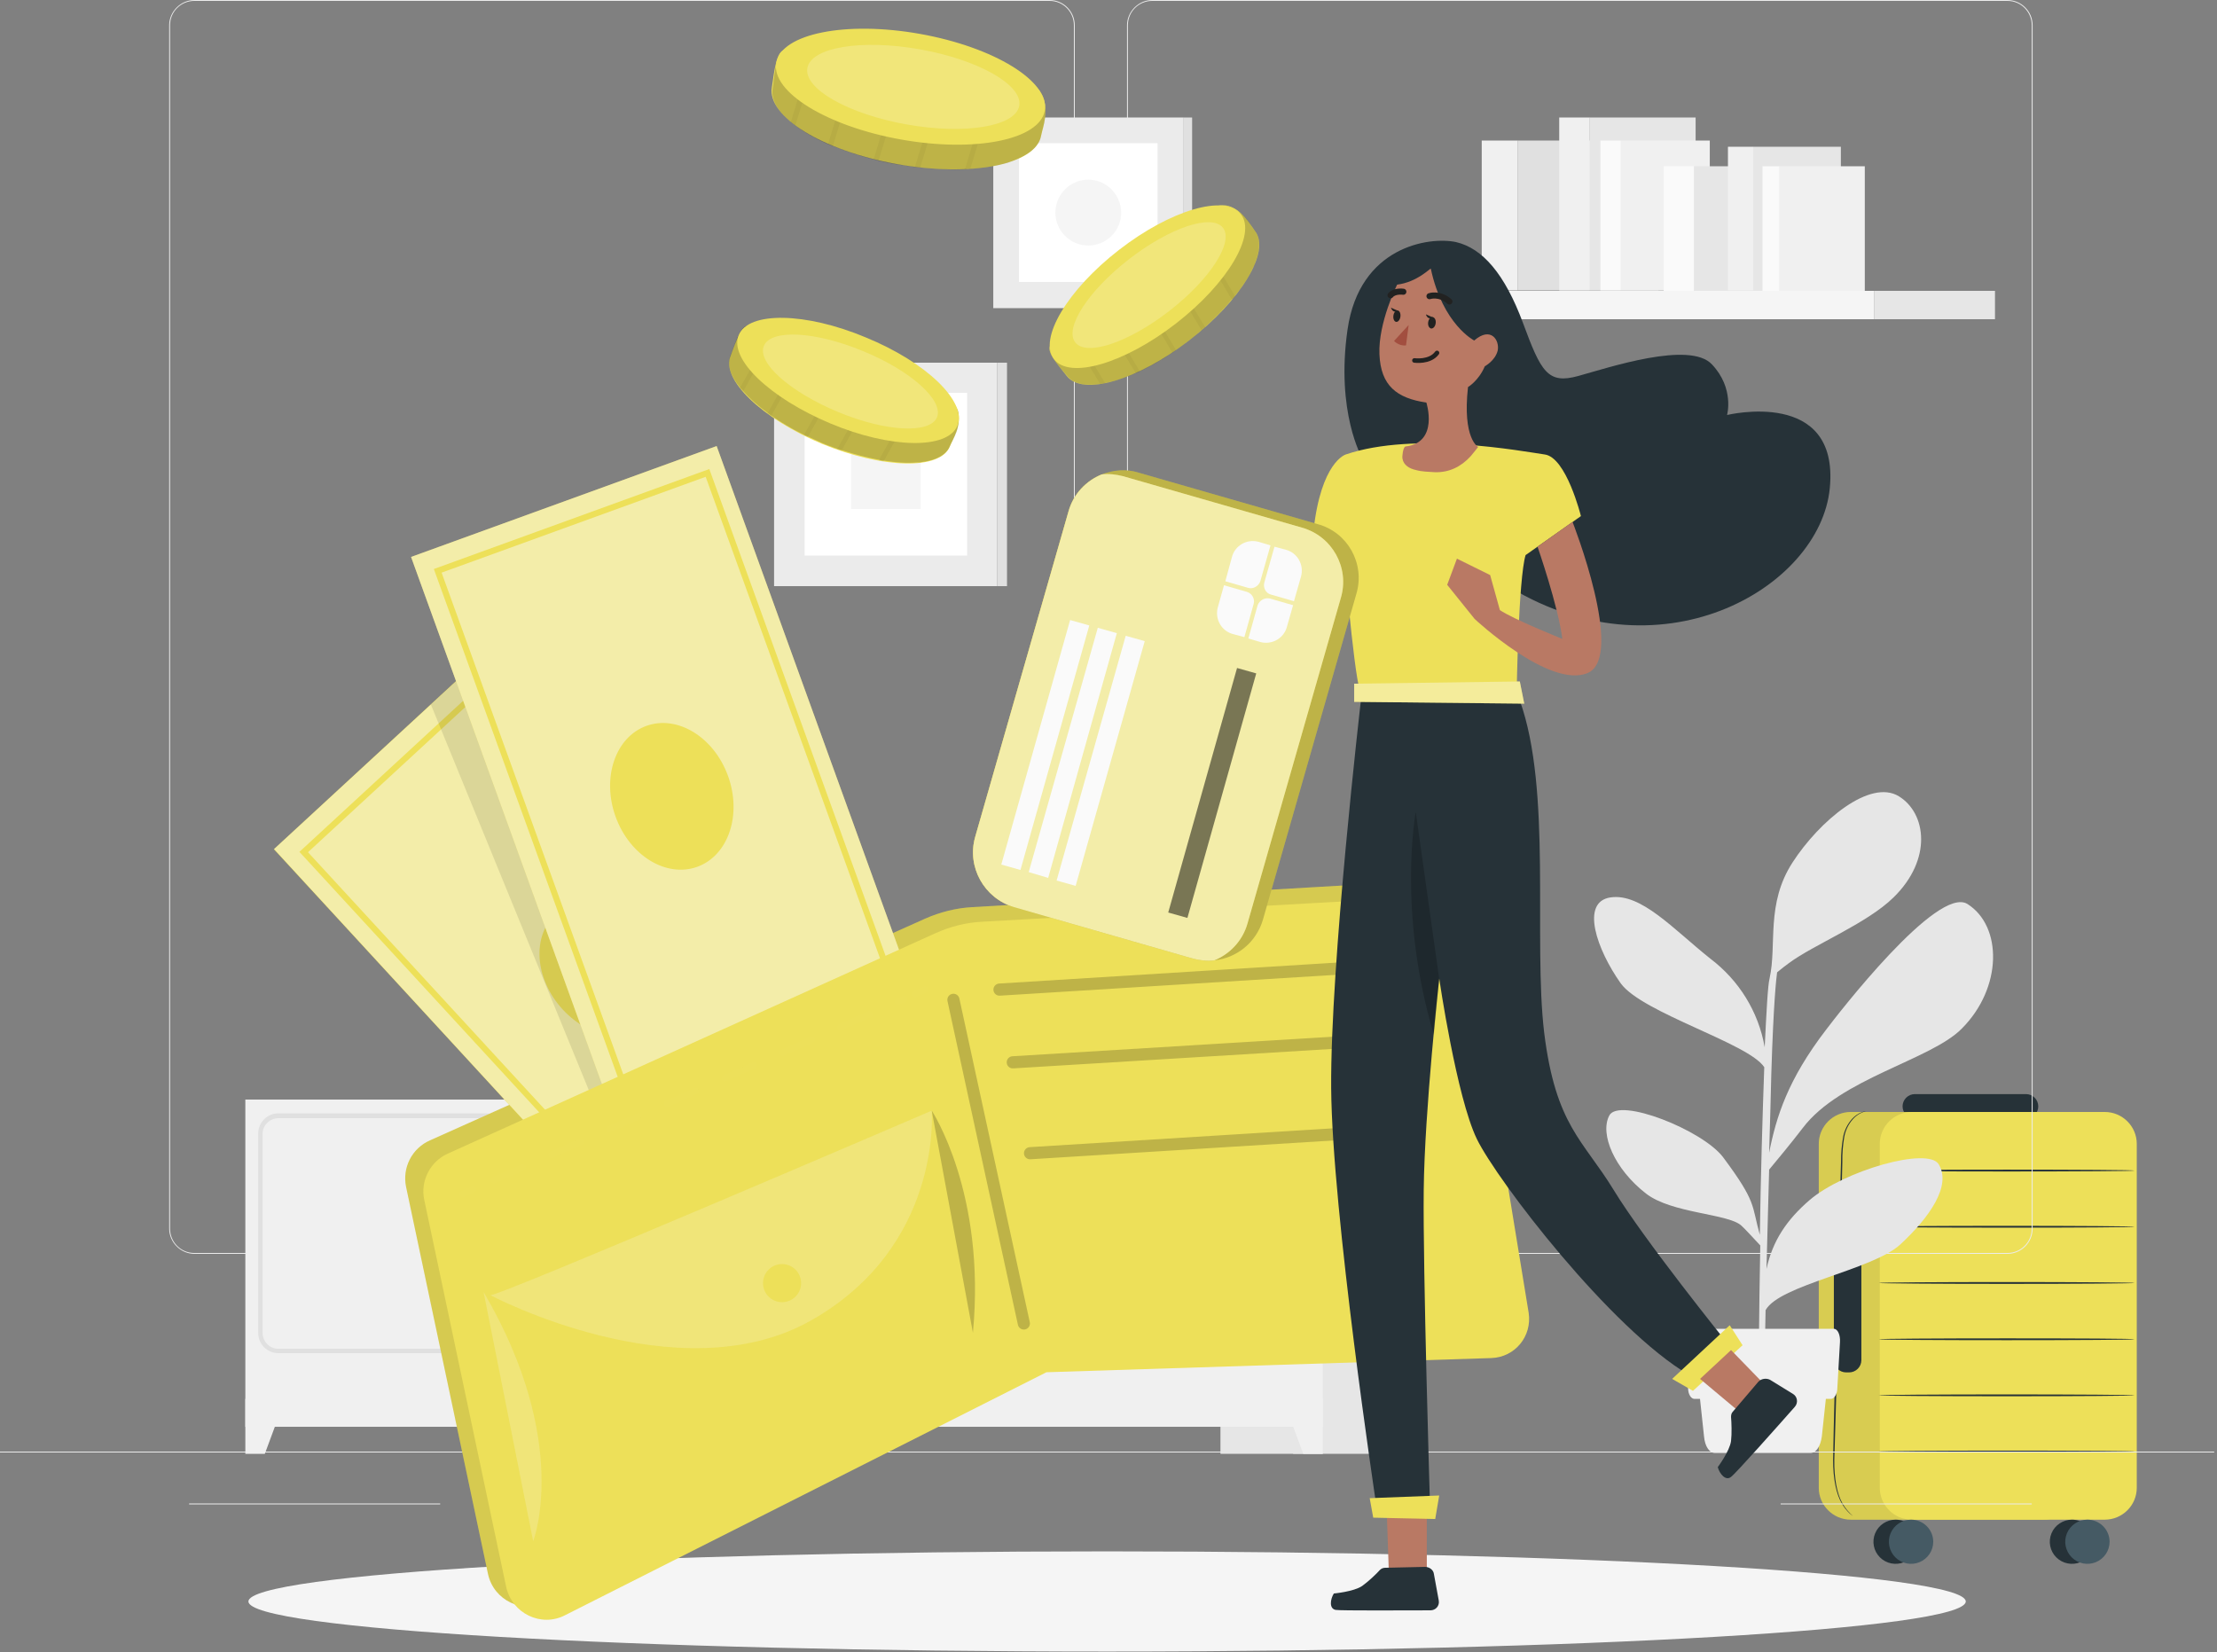 <svg width="365" height="272" viewBox="0 0 365 272" fill="none" xmlns="http://www.w3.org/2000/svg">
<rect x="0" y="0" width="365" height="272" fill="#808080" stroke="none"/>
<g clip-path="url(#clip0_1229_3768)">
<path d="M333.533 184.181H315.25C314.714 184.178 314.201 183.963 313.823 183.585C313.446 183.206 313.233 182.694 313.233 182.16C313.233 181.625 313.447 181.111 313.828 180.732C314.208 180.353 314.724 180.14 315.262 180.14H333.545C334.083 180.14 334.599 180.353 334.98 180.732C335.36 181.111 335.574 181.625 335.574 182.16C335.574 182.427 335.521 182.69 335.418 182.936C335.316 183.182 335.165 183.405 334.975 183.593C334.786 183.781 334.561 183.929 334.313 184.03C334.066 184.131 333.801 184.182 333.533 184.181Z" fill="#263238"/>
<path d="M336.464 183.083H304.723C301.804 183.083 299.438 185.438 299.438 188.344V244.95C299.438 247.856 301.804 250.212 304.723 250.212H336.464C339.382 250.212 341.748 247.856 341.748 244.95V188.344C341.748 185.438 339.382 183.083 336.464 183.083Z" fill="#EDE059"/>
<g opacity="0.3">
<path opacity="0.3" d="M336.464 183.083H304.723C301.804 183.083 299.438 185.438 299.438 188.344V244.95C299.438 247.856 301.804 250.212 304.723 250.212H336.464C339.382 250.212 341.748 247.856 341.748 244.95V188.344C341.748 185.438 339.382 183.083 336.464 183.083Z" fill="black"/>
</g>
<path d="M346.508 183.083H314.767C311.848 183.083 309.482 185.438 309.482 188.344V244.95C309.482 247.856 311.848 250.212 314.767 250.212H346.508C349.426 250.212 351.792 247.856 351.792 244.95V188.344C351.792 185.438 349.426 183.083 346.508 183.083Z" fill="#EDE059"/>
<path d="M351.432 238.995C351.432 239.078 341.996 239.148 330.378 239.148C318.76 239.148 309.317 239.078 309.317 238.995C309.317 238.913 318.754 238.842 330.378 238.842C342.002 238.842 351.432 238.907 351.432 238.995Z" fill="#263238"/>
<path d="M351.432 229.74C351.432 229.822 341.996 229.893 330.378 229.893C318.76 229.893 309.317 229.822 309.317 229.74C309.317 229.658 318.754 229.587 330.378 229.587C342.002 229.587 351.432 229.658 351.432 229.74Z" fill="#263238"/>
<path d="M351.432 220.508C351.432 220.597 341.996 220.661 330.378 220.661C318.76 220.661 309.317 220.597 309.317 220.508C309.317 220.42 318.754 220.356 330.378 220.356C342.002 220.356 351.432 220.403 351.432 220.508Z" fill="#263238"/>
<path d="M351.432 211.236C351.432 211.318 341.996 211.388 330.378 211.388C318.76 211.388 309.317 211.318 309.317 211.236C309.317 211.153 318.754 211.083 330.378 211.083C342.002 211.083 351.432 211.153 351.432 211.236Z" fill="#263238"/>
<path d="M351.432 201.98C351.432 202.069 341.996 202.133 330.378 202.133C318.76 202.133 309.317 202.069 309.317 201.98C309.317 201.892 318.754 201.828 330.378 201.828C342.002 201.828 351.432 201.898 351.432 201.98Z" fill="#263238"/>
<path d="M351.432 192.731C351.432 192.813 341.996 192.884 330.378 192.884C318.76 192.884 309.317 192.813 309.317 192.731C309.317 192.649 318.754 192.578 330.378 192.578C342.002 192.578 351.432 192.643 351.432 192.731Z" fill="#263238"/>
<path d="M344.774 253.847C344.774 254.566 344.56 255.269 344.158 255.867C343.757 256.465 343.186 256.931 342.519 257.206C341.852 257.481 341.117 257.552 340.409 257.412C339.701 257.271 339.05 256.924 338.54 256.415C338.03 255.906 337.682 255.258 337.542 254.552C337.402 253.847 337.475 253.116 337.752 252.452C338.029 251.788 338.498 251.22 339.099 250.822C339.701 250.423 340.407 250.211 341.129 250.212C342.096 250.213 343.023 250.597 343.707 251.279C344.39 251.96 344.774 252.884 344.774 253.847Z" fill="#263238"/>
<path d="M347.316 253.847C347.316 254.566 347.102 255.269 346.701 255.866C346.3 256.464 345.729 256.93 345.062 257.205C344.395 257.48 343.661 257.552 342.953 257.412C342.245 257.272 341.594 256.926 341.084 256.417C340.573 255.909 340.226 255.261 340.085 254.556C339.944 253.851 340.016 253.12 340.293 252.456C340.569 251.792 341.037 251.224 341.637 250.824C342.237 250.425 342.943 250.212 343.665 250.212C344.633 250.212 345.562 250.595 346.247 251.276C346.931 251.958 347.316 252.883 347.316 253.847Z" fill="#455A64"/>
<path d="M315.74 253.847C315.74 254.566 315.526 255.269 315.124 255.867C314.723 256.465 314.152 256.931 313.485 257.206C312.817 257.481 312.083 257.552 311.375 257.412C310.666 257.271 310.016 256.924 309.506 256.415C308.995 255.906 308.648 255.258 308.508 254.552C308.368 253.847 308.441 253.116 308.718 252.452C308.995 251.788 309.464 251.22 310.065 250.822C310.666 250.423 311.373 250.211 312.095 250.212C313.062 250.213 313.989 250.597 314.673 251.279C315.356 251.96 315.74 252.884 315.74 253.847Z" fill="#263238"/>
<path d="M318.282 253.847C318.282 254.566 318.068 255.269 317.666 255.866C317.265 256.464 316.695 256.93 316.028 257.205C315.361 257.48 314.627 257.552 313.919 257.412C313.211 257.272 312.56 256.926 312.05 256.417C311.539 255.909 311.191 255.261 311.051 254.556C310.91 253.851 310.982 253.12 311.258 252.456C311.535 251.792 312.003 251.224 312.603 250.824C313.203 250.425 313.909 250.212 314.631 250.212C315.599 250.212 316.528 250.595 317.212 251.276C317.897 251.958 318.282 252.883 318.282 253.847Z" fill="#455A64"/>
<path d="M304.422 201.98H303.951C302.83 201.98 301.922 202.885 301.922 204.001V223.944C301.922 225.059 302.83 225.964 303.951 225.964H304.422C305.543 225.964 306.451 225.059 306.451 223.944V204.001C306.451 202.885 305.543 201.98 304.422 201.98Z" fill="#263238"/>
<path d="M305.059 249.613L304.917 249.507L304.504 249.172C304.015 248.7 303.595 248.162 303.254 247.575C302.328 246.048 301.78 243.464 301.797 240.328C301.903 234.05 302.151 225.388 302.387 215.822C302.623 206.256 302.918 197.617 303.101 191.316C303.09 189.898 303.214 188.482 303.472 187.088C303.693 186.027 304.189 185.043 304.911 184.233C305.369 183.722 305.946 183.331 306.592 183.094C306.814 183.013 307.046 182.961 307.282 182.941C307.282 182.941 307.04 182.988 306.61 183.153C305.986 183.41 305.434 183.813 305 184.327C304.31 185.132 303.842 186.101 303.643 187.14C303.404 188.525 303.295 189.929 303.319 191.333C303.16 197.623 302.936 206.279 302.694 215.84C302.452 225.4 302.175 234.045 301.998 240.34C301.951 243.464 302.458 246.007 303.337 247.528C303.788 248.315 304.37 249.02 305.059 249.613Z" fill="#263238"/>
<path d="M364.536 239.004H0V239.15H364.536V239.004Z" fill="#EBEBEB"/>
<path d="M126.276 243.676H109.361V243.822H126.276V243.676Z" fill="#EBEBEB"/>
<path d="M334.499 247.545H293.16V247.691H334.499V247.545Z" fill="#EBEBEB"/>
<path d="M72.47 247.545H31.132V247.691H72.47V247.545Z" fill="#EBEBEB"/>
<path d="M172.79 206.446H32.006C29.746 206.446 27.851 204.548 27.851 202.285V4.161C27.851 1.898 29.746 0 32.006 0H172.79C175.123 0 176.946 1.898 176.946 4.161V202.285C176.946 204.548 175.123 206.446 172.79 206.446ZM32.006 0.146C29.819 0.146 27.996 1.898 27.996 4.161V202.285C27.996 204.475 29.746 206.3 32.006 206.3H172.79C174.977 206.3 176.8 204.548 176.8 202.285V4.161C176.8 1.971 175.05 0.146 172.79 0.146H32.006Z" fill="#EBEBEB"/>
<path d="M330.488 206.446H189.705C187.372 206.446 185.549 204.548 185.549 202.285V4.161C185.549 1.898 187.444 0 189.705 0H330.488C332.749 0 334.644 1.825 334.644 4.161V202.285C334.644 204.548 332.821 206.446 330.488 206.446ZM189.705 0.146C187.517 0.146 185.695 1.898 185.695 4.161V202.285C185.695 204.475 187.444 206.3 189.705 206.3H330.488C332.676 206.3 334.498 204.548 334.498 202.285V4.161C334.498 1.971 332.749 0.146 330.488 0.146H189.705Z" fill="#EBEBEB"/>
<path d="M229.73 181.041H212.889V239.369H229.73V181.041Z" fill="#E6E6E6"/>
<path d="M217.773 181.041H200.932V239.369H217.773V181.041Z" fill="#E6E6E6"/>
<path d="M214.566 239.369H217.774V230.317H211.212L214.566 239.369Z" fill="#F0F0F0"/>
<path d="M133.202 181.041H116.36V239.369H133.202V181.041Z" fill="#E6E6E6"/>
<path d="M217.774 181.041H130.358V234.916H217.774V181.041Z" fill="#F0F0F0"/>
<path d="M212.379 222.798H178.113C176.29 222.798 174.759 221.338 174.759 219.44V186.662C174.759 184.837 176.217 183.304 178.113 183.304H212.306C214.129 183.304 215.66 184.764 215.66 186.662V219.44C215.66 221.265 214.202 222.798 212.379 222.798ZM178.113 184.107C176.654 184.107 175.488 185.275 175.488 186.662V219.44C175.488 220.9 176.654 222.068 178.04 222.068H212.233C213.691 222.068 214.858 220.9 214.858 219.513C214.858 219.513 214.858 219.513 214.858 219.44V186.662C214.858 185.202 213.691 184.107 212.233 184.107H178.113Z" fill="#E0E0E0"/>
<path d="M170.02 222.798H135.826C134.004 222.798 132.473 221.338 132.473 219.44V186.662C132.473 184.837 133.931 183.304 135.826 183.304H170.02C171.843 183.304 173.374 184.764 173.374 186.662V219.44C173.374 221.338 171.915 222.798 170.02 222.798ZM135.826 184.107C134.368 184.107 133.275 185.275 133.275 186.662V219.44C133.275 220.9 134.441 221.995 135.826 221.995H170.02C171.478 221.995 172.645 220.827 172.645 219.44V186.662C172.645 185.202 171.478 184.107 170.02 184.107H135.826Z" fill="#E0E0E0"/>
<path d="M166.885 193.743C165.135 193.743 163.677 192.283 163.677 190.531C163.677 188.779 165.135 187.319 166.885 187.319C168.634 187.319 170.093 188.779 170.093 190.531C170.093 192.283 168.634 193.67 166.885 193.743Z" fill="#FAFAFA"/>
<path d="M181.32 193.743C179.57 193.743 178.112 192.356 178.112 190.531C178.112 188.779 179.498 187.319 181.32 187.319C183.07 187.319 184.528 188.706 184.528 190.531C184.528 190.531 184.528 190.531 184.528 190.604C184.455 192.283 183.07 193.67 181.32 193.743Z" fill="#FAFAFA"/>
<path d="M133.566 239.369H130.358V230.317H136.92L133.566 239.369Z" fill="#F0F0F0"/>
<path d="M127.806 181.041H110.965V239.369H127.806V181.041Z" fill="#E6E6E6"/>
<path d="M124.598 239.369H127.806V230.317H121.244L124.598 239.369Z" fill="#F0F0F0"/>
<path d="M127.806 181.041H40.391V234.916H127.806V181.041Z" fill="#F0F0F0"/>
<path d="M122.339 222.798H88.073C86.25 222.798 84.719 221.338 84.719 219.44V186.662C84.719 184.837 86.25 183.304 88.073 183.304H122.266C124.089 183.304 125.62 184.764 125.62 186.662V219.44C125.693 221.265 124.234 222.798 122.339 222.798ZM88.145 184.107C86.687 184.107 85.521 185.275 85.521 186.662V219.44C85.521 220.9 86.687 222.068 88.073 222.068H122.266C123.724 222.068 124.891 220.9 124.891 219.513C124.891 219.513 124.891 219.513 124.891 219.44V186.662C124.891 185.202 123.724 184.107 122.339 184.107H88.145Z" fill="#E0E0E0"/>
<path d="M80.052 222.798H45.859C44.036 222.798 42.505 221.338 42.505 219.44V186.662C42.505 184.837 43.963 183.304 45.859 183.304H80.052C81.875 183.304 83.406 184.764 83.406 186.662V219.44C83.406 221.338 81.875 222.798 80.052 222.798ZM45.859 184.107C44.401 184.107 43.234 185.275 43.234 186.662V219.44C43.234 220.9 44.401 222.068 45.786 222.068H79.979C81.437 222.068 82.604 220.9 82.604 219.513V186.662C82.604 185.202 81.437 184.107 79.979 184.107H45.859Z" fill="#E0E0E0"/>
<path d="M76.917 193.743C75.167 193.743 73.709 192.283 73.709 190.531C73.709 188.779 75.167 187.319 76.917 187.319C78.667 187.319 80.125 188.779 80.125 190.531C80.125 192.283 78.667 193.743 76.917 193.743Z" fill="#FAFAFA"/>
<path d="M91.28 193.743C89.53 193.743 88.072 192.356 88.072 190.531C88.072 188.779 89.457 187.319 91.28 187.319C93.03 187.319 94.488 188.706 94.488 190.531C94.488 190.531 94.488 190.531 94.488 190.604C94.488 192.283 93.103 193.67 91.28 193.743Z" fill="#FAFAFA"/>
<path d="M43.599 239.369H40.391V230.317H46.952L43.599 239.369Z" fill="#F0F0F0"/>
<path d="M194.881 19.345H163.531V50.735H194.881V19.345Z" fill="#EBEBEB"/>
<path d="M196.267 19.345H194.882V50.735H196.267V19.345Z" fill="#E0E0E0"/>
<path d="M190.58 23.579H167.76V46.428H190.58V23.579Z" fill="white"/>
<path d="M182.998 38.836C180.884 40.953 177.457 40.953 175.343 38.836C173.228 36.719 173.228 33.288 175.343 31.171C177.457 29.054 180.884 29.054 182.998 31.171C185.112 33.361 185.112 36.719 182.998 38.836Z" fill="#F5F5F5"/>
<path d="M164.188 59.715H127.442V96.507H164.188V59.715Z" fill="#EBEBEB"/>
<path d="M165.791 59.715H164.188V96.507H165.791V59.715Z" fill="#E0E0E0"/>
<path d="M159.23 64.678H132.473V91.47H159.23V64.678Z" fill="white"/>
<path d="M151.574 72.344H140.128V83.805H151.574V72.344Z" fill="#F5F5F5"/>
<path d="M328.448 47.888H308.544V52.56H328.448V47.888Z" fill="#E6E6E6"/>
<path d="M308.544 47.888H226.231V52.56H308.544V47.888Z" fill="#F5F5F5"/>
<path d="M273.038 23.141H249.854V47.815H273.038V23.141Z" fill="#E0E0E0"/>
<path d="M249.854 23.141H243.948V47.815H249.854V23.141Z" fill="#F0F0F0"/>
<path d="M279.162 19.345H261.737V47.815H279.162V19.345Z" fill="#E6E6E6"/>
<path d="M261.738 19.345H256.707V47.815H261.738V19.345Z" fill="#F0F0F0"/>
<path d="M281.495 23.141H266.841V47.815H281.495V23.141Z" fill="#F0F0F0"/>
<path d="M266.841 23.141H263.487V47.815H266.841V23.141Z" fill="#FAFAFA"/>
<path d="M298.118 27.375H278.87V47.888H298.118V27.375Z" fill="#E6E6E6"/>
<path d="M278.871 27.375H273.913V47.888H278.871V27.375Z" fill="#FAFAFA"/>
<path d="M303.076 24.163H288.641V47.815H303.076V24.163Z" fill="#E6E6E6"/>
<path d="M288.64 24.163H284.484V47.815H288.64V24.163Z" fill="#F0F0F0"/>
<path d="M307.013 27.375H292.941V47.888H307.013V27.375Z" fill="#F0F0F0"/>
<path d="M292.941 27.375H290.171V47.888H292.941V27.375Z" fill="#FAFAFA"/>
<path d="M296.805 185.713C303.002 177.537 317.875 174.544 322.979 169.361C329.686 162.645 329.686 152.498 323.927 148.848C318.969 145.709 302.492 167.098 300.669 169.507C294.326 177.756 292.431 183.888 291.264 189.801C291.41 184.764 291.556 180.165 291.629 176.588C291.993 164.981 292.431 161.185 292.576 160.09C293.306 159.506 294.108 158.849 294.545 158.557C298.555 155.564 307.377 152.06 311.751 147.753C318.167 141.475 317.146 133.883 312.626 131.109C307.887 128.189 299.576 135.124 295.128 141.986C290.681 148.848 292.576 155.491 291.337 161.112C291.045 162.207 290.827 166.514 290.535 172.427C289.514 166.587 286.306 161.404 281.568 157.827C275.443 152.936 270.194 147.023 265.163 147.753C260.133 148.483 262.903 156.367 266.84 161.915C270.413 166.806 287.91 171.77 290.462 175.712C290.171 183.742 289.879 193.889 289.733 203.307C288.348 198.416 289.296 198.051 283.682 190.531C280.328 186.078 266.549 180.603 264.945 183.669C263.341 186.735 265.82 192.502 270.996 196.518C275.225 199.803 284.484 199.803 286.671 201.774C287.181 202.212 288.858 204.037 289.806 205.059C289.587 216.593 289.514 226.74 289.587 230.244H290.462C290.389 229.368 290.535 223.455 290.681 215.717C292.941 211.556 308.179 209.147 312.845 204.913C317.729 200.387 321.302 195.204 319.188 191.699C317.438 188.779 303.585 192.721 297.899 197.613C294.18 200.825 291.847 204.256 290.827 208.928C290.973 203.672 291.118 197.978 291.264 192.575C292.358 191.261 294.91 188.195 296.805 185.713Z" fill="#E6E6E6"/>
<path d="M298.117 239.223H282.297C281.422 239.223 280.693 238.128 280.547 236.522L279.453 226.302H301.034L299.94 236.522C299.721 238.128 298.992 239.223 298.117 239.223Z" fill="#F0F0F0"/>
<path d="M301.471 230.317H278.943C278.432 230.317 277.922 229.587 277.922 228.565L277.485 220.973C277.412 219.805 277.922 218.783 278.505 218.783H301.908C302.564 218.783 303.002 219.805 302.929 220.973L302.492 228.565C302.492 229.514 301.981 230.317 301.471 230.317Z" fill="#F0F0F0"/>
<path d="M182.269 271.927C260.343 271.927 323.636 268.234 323.636 263.678C323.636 259.122 260.343 255.429 182.269 255.429C104.194 255.429 40.901 259.122 40.901 263.678C40.901 268.234 104.194 271.927 182.269 271.927Z" fill="#F5F5F5"/>
<path d="M156.386 73.512C154.782 77.454 145.304 77.162 135.316 73.074C125.4 68.913 118.62 62.416 120.297 58.547C120.661 57.67 121.682 54.239 122.849 53.801C126.567 52.268 133.566 55.773 141.221 58.911C148.293 61.831 156.459 63.73 157.698 67.599C158.427 69.862 156.823 72.417 156.386 73.512Z" fill="#EDE059"/>
<path opacity="0.2" d="M157.698 67.525C158.282 70.592 156.969 72.052 156.386 73.439C155.803 74.899 154.126 75.775 151.793 76.067C151.501 76.14 151.21 76.14 150.918 76.14C149.314 76.286 147.491 76.14 145.523 75.848C145.231 75.848 145.013 75.775 144.721 75.702C142.752 75.337 140.711 74.826 138.524 74.096C138.305 74.023 138.086 73.95 137.795 73.877C136.993 73.585 136.118 73.293 135.316 72.928C134.514 72.563 133.712 72.198 132.91 71.833C132.691 71.76 132.472 71.614 132.254 71.541C130.285 70.592 128.535 69.496 126.932 68.401C126.713 68.255 126.567 68.109 126.348 67.963C124.744 66.796 123.359 65.555 122.338 64.386C122.193 64.168 121.974 64.022 121.828 63.803C120.224 61.831 119.641 59.934 120.297 58.401C120.734 57.452 121.609 54.093 122.849 53.655C124.088 53.217 125.692 53.217 127.588 53.655C127.806 53.728 128.098 53.728 128.317 53.801C131.962 54.75 136.555 56.794 141.221 58.766C146.762 61.029 153.324 63.438 156.459 66.138C156.678 66.284 156.824 66.504 157.042 66.65C157.261 67.014 157.48 67.306 157.698 67.525Z" fill="black"/>
<g opacity="0.2">
<path opacity="0.2" d="M128.608 53.29L128.244 53.874L122.338 64.46C122.193 64.24 121.974 64.094 121.828 63.876L127.515 53.728L127.952 52.925L128.608 53.29Z" fill="black"/>
</g>
<g opacity="0.2">
<path opacity="0.2" d="M133.055 57.597L126.931 68.548C126.712 68.402 126.566 68.256 126.348 68.11L132.399 57.233L133.055 57.597Z" fill="black"/>
</g>
<g opacity="0.2">
<path opacity="0.2" d="M144.284 63.876L138.524 74.242C138.305 74.169 138.087 74.096 137.795 74.023L143.628 63.584L144.284 63.876Z" fill="black"/>
</g>
<g opacity="0.2">
<path opacity="0.2" d="M139.107 60.956L132.982 71.978C132.764 71.906 132.545 71.76 132.326 71.686L138.523 60.663L139.107 60.956Z" fill="black"/>
</g>
<g opacity="0.2">
<path opacity="0.2" d="M151.063 65.919L145.449 75.994C145.158 75.994 144.939 75.921 144.647 75.848L150.407 65.555L151.063 65.919Z" fill="black"/>
</g>
<path d="M157.625 70.081C156.021 74.023 146.616 73.877 136.701 69.716C126.785 65.555 120.005 59.13 121.609 55.188C123.213 51.246 132.618 51.392 142.533 55.553C152.522 59.642 159.229 66.138 157.625 70.081Z" fill="#EDE059"/>
<path opacity="0.2" d="M154.272 68.694C153.105 71.468 145.815 71.103 137.941 67.817C130.067 64.532 124.599 59.715 125.765 56.941C126.932 54.166 134.222 54.531 142.096 57.816C149.97 61.029 155.366 65.919 154.272 68.694Z" fill="white"/>
<path d="M206.619 38.033C209.244 41.391 204.286 49.494 195.756 56.065C187.226 62.635 178.259 65.263 175.634 61.904C175.051 61.102 172.645 58.547 172.791 57.306C173.301 53.291 179.863 48.91 186.351 43.873C192.403 39.128 198.089 33.069 202.099 33.872C204.505 34.456 205.89 37.084 206.619 38.033Z" fill="#EDE059"/>
<path opacity="0.2" d="M202.099 33.945C205.089 34.967 205.672 36.865 206.62 38.033C207.567 39.274 207.495 41.172 206.62 43.362C206.547 43.654 206.401 43.873 206.255 44.165C205.599 45.625 204.578 47.158 203.339 48.691C203.193 48.91 203.047 49.129 202.828 49.275C201.589 50.808 200.058 52.341 198.381 53.874C198.162 54.02 198.017 54.166 197.798 54.386C197.142 54.969 196.486 55.48 195.756 56.065C195.027 56.575 194.371 57.16 193.642 57.597C193.423 57.743 193.205 57.889 193.059 58.035C191.236 59.276 189.414 60.298 187.737 61.102C187.518 61.248 187.299 61.321 187.081 61.394C185.258 62.197 183.508 62.781 181.977 63.072C181.685 63.145 181.467 63.145 181.175 63.218C178.696 63.584 176.728 63.218 175.707 61.904C175.051 61.102 172.645 58.62 172.864 57.306C173.082 55.992 173.957 54.605 175.197 53.218C175.342 53.072 175.561 52.852 175.707 52.633C178.332 49.932 182.414 47.012 186.424 43.873C191.163 40.223 196.486 35.697 200.423 34.31C200.641 34.237 200.933 34.164 201.152 34.091C201.443 34.091 201.808 34.018 202.099 33.945Z" fill="black"/>
<g opacity="0.2">
<path opacity="0.2" d="M175.342 52.122L175.706 52.706L181.976 63.145C181.685 63.218 181.466 63.218 181.174 63.291L175.123 53.29L174.686 52.487L175.342 52.122Z" fill="black"/>
</g>
<g opacity="0.2">
<path opacity="0.2" d="M181.248 50.443L187.664 61.175C187.445 61.321 187.226 61.394 187.008 61.467L180.592 50.808L181.248 50.443Z" fill="black"/>
</g>
<g opacity="0.2">
<path opacity="0.2" d="M192.329 43.8L198.454 53.947C198.235 54.093 198.089 54.239 197.87 54.458L191.746 44.165L192.329 43.8Z" fill="black"/>
</g>
<g opacity="0.2">
<path opacity="0.2" d="M187.153 46.866L193.641 57.67C193.423 57.816 193.204 57.962 193.058 58.108L186.569 47.231L187.153 46.866Z" fill="black"/>
</g>
<g opacity="0.2">
<path opacity="0.2" d="M197.433 38.909L203.338 48.764C203.192 48.983 203.046 49.202 202.828 49.348L196.776 39.201L197.433 38.909Z" fill="black"/>
</g>
<path d="M193.602 53.266C202.101 46.675 206.893 38.619 204.304 35.272C201.715 31.925 192.727 34.555 184.227 41.146C175.727 47.737 170.935 55.794 173.524 59.141C176.113 62.488 185.102 59.858 193.602 53.266Z" fill="#EDE059"/>
<path opacity="0.2" d="M192.489 51.212C199.206 46.003 203.172 39.868 201.347 37.51C199.523 35.151 192.599 37.462 185.882 42.67C179.165 47.879 175.199 54.014 177.023 56.372C178.848 58.731 185.772 56.421 192.489 51.212Z" fill="white"/>
<path d="M171.405 22.338C170.53 27.156 159.812 29.2 147.637 27.01C135.461 24.82 126.275 19.199 127.077 14.381C127.296 13.286 127.587 9.198 128.754 8.395C132.545 5.694 141.294 7.957 150.699 9.636C159.448 11.169 168.999 11.315 171.405 15.33C172.863 17.812 171.696 21.024 171.405 22.338Z" fill="#EDE059"/>
<path opacity="0.2" d="M171.404 15.33C172.862 18.615 171.695 20.659 171.404 22.338C171.112 24.09 169.435 25.477 166.884 26.426C166.592 26.572 166.227 26.645 165.936 26.791C164.186 27.302 162.072 27.667 159.812 27.813C159.52 27.813 159.228 27.813 158.937 27.886C156.677 27.959 154.198 27.886 151.573 27.594C151.281 27.594 150.99 27.521 150.698 27.521C149.678 27.375 148.73 27.229 147.709 27.083C146.688 26.937 145.741 26.718 144.72 26.499C144.428 26.426 144.137 26.353 143.918 26.28C141.512 25.696 139.252 24.893 137.21 24.09C136.919 24.017 136.7 23.871 136.408 23.798C134.294 22.849 132.471 21.827 131.013 20.732C130.795 20.513 130.503 20.367 130.284 20.148C128.024 18.323 126.858 16.352 127.222 14.454C127.441 13.286 127.587 9.271 128.899 8.468C130.211 7.665 132.034 7.3 134.221 7.3C134.513 7.3 134.804 7.3 135.096 7.3C139.471 7.446 145.084 8.687 150.844 9.709C157.624 10.95 165.571 11.972 169.873 14.235C170.164 14.381 170.383 14.527 170.602 14.673C170.821 14.892 171.185 15.111 171.404 15.33Z" fill="black"/>
<g opacity="0.2">
<path opacity="0.2" d="M135.242 6.497L135.024 7.3L130.941 20.659C130.722 20.44 130.431 20.294 130.212 20.075L134.076 7.227L134.368 6.205L135.242 6.497Z" fill="black"/>
</g>
<g opacity="0.2">
<path opacity="0.2" d="M141.294 10.22L137.138 24.017C136.846 23.944 136.628 23.798 136.336 23.725L140.492 10.001L141.294 10.22Z" fill="black"/>
</g>
<g opacity="0.2">
<path opacity="0.2" d="M155.438 14.527L151.501 27.594C151.209 27.594 150.918 27.521 150.626 27.521L154.636 14.308L155.438 14.527Z" fill="black"/>
</g>
<g opacity="0.2">
<path opacity="0.2" d="M148.876 12.556L144.648 26.426C144.356 26.353 144.064 26.28 143.846 26.207L148.074 12.264L148.876 12.556Z" fill="black"/>
</g>
<g opacity="0.2">
<path opacity="0.2" d="M163.603 15.111L159.739 27.813C159.448 27.813 159.156 27.813 158.864 27.886L162.801 14.892L163.603 15.111Z" fill="black"/>
</g>
<path d="M172.01 18.215C172.864 13.412 163.658 7.755 151.449 5.579C139.239 3.404 128.649 5.533 127.796 10.336C126.942 15.139 136.148 20.796 148.357 22.972C160.567 25.147 171.157 23.017 172.01 18.215Z" fill="#EDE059"/>
<path opacity="0.2" d="M167.805 17.415C168.412 14.001 161.095 9.843 151.462 8.126C141.829 6.41 133.528 7.786 132.922 11.199C132.315 14.613 139.632 18.771 149.265 20.488C158.898 22.204 167.199 20.828 167.805 17.415Z" fill="white"/>
<path d="M235.053 144.979L160.031 149.359C157.406 149.505 154.782 150.162 152.303 151.257L70.793 187.757C67.803 189.071 66.2 192.283 66.856 195.422L80.344 259.152C81.291 263.532 86.103 265.795 90.186 263.824L170.603 223.601L244.895 221.119C248.832 220.973 251.675 217.469 251.092 213.673L241.177 152.644C240.739 149.432 238.333 144.906 235.053 144.979Z" fill="#EDE059"/>
<path opacity="0.1" d="M235.053 144.979L160.031 149.359C157.406 149.505 154.782 150.162 152.303 151.257L70.793 187.757C67.803 189.071 66.2 192.283 66.856 195.422L80.344 259.152C81.291 263.532 86.103 265.795 90.186 263.824L170.603 223.601L244.895 221.119C248.832 220.973 251.675 217.469 251.092 213.673L241.177 152.644C240.739 149.432 238.333 144.906 235.053 144.979Z" fill="black"/>
<path d="M84.436 103.504L45.087 139.817L115.742 216.575L155.091 180.262L84.436 103.504Z" fill="#EDE059"/>
<path opacity="0.5" d="M155.149 180.239L115.779 216.593L45.132 139.797L70.941 115.998L84.502 103.515L86.762 105.924L155.149 180.239Z" fill="#FAFAFA"/>
<path d="M84.74 108.228L50.002 140.286L116.111 212.106L150.85 180.048L84.74 108.228Z" stroke="#EDE059" stroke-miterlimit="10"/>
<path d="M108.219 168.587C112.216 164.898 111.717 157.846 107.105 152.836C102.493 147.826 95.513 146.755 91.516 150.444C87.519 154.133 88.018 161.185 92.631 166.195C97.243 171.205 104.222 172.276 108.219 168.587Z" fill="#EDE059"/>
<path opacity="0.1" d="M115.34 185.421L101.342 190.239L70.939 115.998L84.5 103.515L86.76 105.924L115.34 185.421Z" fill="black"/>
<path d="M117.985 73.44L67.677 91.7L103.208 189.838L153.516 171.577L117.985 73.44Z" fill="#EDE059"/>
<path opacity="0.5" d="M117.985 73.44L67.677 91.7L103.208 189.838L153.516 171.577L117.985 73.44Z" fill="#FAFAFA"/>
<path d="M116.48 77.865L72.066 93.986L105.311 185.81L149.725 169.689L116.48 77.865Z" stroke="#EDE059" stroke-miterlimit="10"/>
<path d="M114.805 142.715C119.916 140.86 122.178 134.164 119.859 127.758C117.54 121.353 111.517 117.664 106.407 119.519C101.297 121.374 99.034 128.07 101.353 134.476C103.673 140.881 109.695 144.57 114.805 142.715Z" fill="#EDE059"/>
<path d="M235.563 147.607L161.562 151.768C158.938 151.914 156.386 152.571 153.98 153.666L73.709 189.947C70.793 191.261 69.189 194.473 69.845 197.54L83.333 261.269C84.281 265.649 89.093 267.985 93.03 265.941L172.28 225.937L245.552 223.601C249.416 223.455 252.259 220.024 251.676 216.155L241.688 155.126C241.104 152.06 238.771 147.534 235.563 147.607Z" fill="#EDE059"/>
<path opacity="0.2" d="M164.552 162.937L228.054 158.995" stroke="black" stroke-width="2" stroke-miterlimit="10" stroke-linecap="round" stroke-linejoin="round"/>
<path opacity="0.2" d="M156.97 164.616L168.562 217.907" stroke="black" stroke-width="2" stroke-miterlimit="10" stroke-linecap="round" stroke-linejoin="round"/>
<path opacity="0.2" d="M79.615 212.724L87.781 253.75C87.781 253.75 94.124 237.471 79.615 212.724Z" fill="#FAFAFA"/>
<path opacity="0.2" d="M80.709 213.235C81.001 213.965 153.398 182.866 153.398 182.866C153.398 182.866 155.22 205.205 133.421 217.469C111.622 229.66 80.709 213.235 80.709 213.235Z" fill="#FAFAFA"/>
<path d="M128.755 214.403C130.487 214.403 131.89 212.997 131.89 211.264C131.89 209.53 130.487 208.125 128.755 208.125C127.024 208.125 125.62 209.53 125.62 211.264C125.62 212.997 127.024 214.403 128.755 214.403Z" fill="#EDE059"/>
<path opacity="0.2" d="M153.397 182.866C153.397 182.866 162.365 196.371 160.178 219.44L153.397 182.866Z" fill="black"/>
<g opacity="0.2">
<g opacity="0.2">
<path opacity="0.2" d="M76.189 196.59L77.865 195.86" stroke="#FAFAFA" stroke-linecap="round" stroke-linejoin="round"/>
<path opacity="0.2" d="M81.292 194.327L148.877 164.47" stroke="#FAFAFA" stroke-linecap="round" stroke-linejoin="round" stroke-dasharray="5.2 5.2"/>
<path opacity="0.2" d="M150.627 163.667L152.304 162.937" stroke="#FAFAFA" stroke-linecap="round" stroke-linejoin="round"/>
</g>
</g>
<path opacity="0.2" d="M166.739 174.909L230.169 171.04" stroke="black" stroke-width="2" stroke-miterlimit="10" stroke-linecap="round" stroke-linejoin="round"/>
<path opacity="0.2" d="M169.583 189.874L233.085 185.932" stroke="black" stroke-width="2" stroke-miterlimit="10" stroke-linecap="round" stroke-linejoin="round"/>
<path d="M219.159 83.659C219.159 83.659 217.555 100.668 211.212 102.128C204.869 103.588 199.547 100.96 199.547 100.96L194.444 97.018L191.965 105.778C191.965 105.778 194.735 109.501 200.422 106.946C200.422 106.946 210.629 111.472 216.243 106.946C221.857 102.42 223.679 90.083 223.679 90.083L219.159 83.659Z" fill="#B97964"/>
<path d="M224.263 75.41C224.263 75.41 219.888 67.891 221.857 54.239C223.825 40.588 235.272 38.909 239.719 39.858C244.094 40.88 247.739 45.114 250.728 53.144C253.717 61.248 254.811 63.291 259.841 61.904C264.872 60.517 278.214 56.064 281.859 60.007C285.578 63.949 284.338 68.329 284.338 68.329C284.338 68.329 302.857 63.803 301.253 80.374C299.649 96.945 272.892 112.348 247.447 95.996C222.003 79.717 224.263 75.41 224.263 75.41Z" fill="#263238"/>
<path d="M224.044 115.414C224.044 115.414 219.014 158.776 219.159 179.143C219.305 199.511 226.523 247.399 226.523 247.399H235.418C235.418 247.399 234.251 209.074 234.397 195.933C234.543 182.793 236.949 161.112 236.949 161.112C236.949 161.112 239.792 180.603 243.146 187.538C246.5 194.4 265.164 218.783 278.068 226.375L284.12 220.827C284.12 220.827 270.705 204.183 265.674 195.933C260.644 187.684 256.123 185.348 254.228 170.018C252.405 154.688 255.54 130.16 250.218 115.341H224.044V115.414Z" fill="#263238"/>
<path opacity="0.2" d="M236.948 161.185L233.084 133.664C233.084 133.664 230.022 150.162 236.073 170.383L236.948 161.185Z" fill="black"/>
<path d="M228.346 249.881L228.637 258.422L234.616 258.933L234.907 258.13V249.297L228.346 249.881Z" fill="#B97964"/>
<path d="M225.502 246.669L226.085 249.881L236.292 250.1L236.948 246.231L225.502 246.669Z" fill="#EDE059"/>
<path d="M275.298 227.032L284.776 218.199L286.89 221.484L278.724 229.003L275.298 227.032Z" fill="#EDE059"/>
<path d="M279.891 227.032L286.161 232.288L290.171 227.616L284.994 222.287L279.891 227.032Z" fill="#B97964"/>
<path d="M291.41 227.178L295.201 229.514C295.93 229.952 296.076 230.974 295.493 231.631C292.722 234.77 285.723 242.654 284.994 243.165C284.119 243.895 283.098 242.654 282.807 241.559C282.807 241.559 284.775 238.931 284.994 237.252C285.14 236.011 285.067 234.186 284.994 233.31C284.994 232.945 285.067 232.653 285.285 232.434L289.514 227.47C290.024 226.959 290.826 226.886 291.41 227.178Z" fill="#263238"/>
<path d="M236.074 259.152L236.876 263.532C237.021 264.408 236.365 265.138 235.49 265.138C231.335 265.138 220.763 265.211 219.888 265.065C218.795 264.846 219.013 263.313 219.597 262.364C219.597 262.364 222.877 262.072 224.263 261.123C225.283 260.393 226.596 259.152 227.179 258.495C227.398 258.276 227.689 258.13 228.054 258.13L234.615 257.984C235.345 257.984 236.001 258.495 236.074 259.152Z" fill="#263238"/>
<path d="M251.166 91.397L260.279 84.973C260.279 84.973 257.873 75.264 254.301 74.826C250.728 74.315 232.939 70.957 221.565 74.826C221.565 74.826 217.483 75.994 216.243 87.455L221.055 88.988C221.055 88.988 222.805 110.377 223.898 113.735H249.708C249.708 113.662 249.999 95.266 251.166 91.397Z" fill="#EDE059"/>
<path d="M253.134 90.01C253.134 90.01 256.56 99.865 257.217 105.194C257.217 105.194 249.051 101.909 246.937 100.449L245.333 94.682L239.865 91.981L238.261 96.288L242.781 101.909C242.781 101.909 255.102 113.443 261.372 110.815C267.642 108.187 258.894 85.922 258.894 85.922L253.134 90.01Z" fill="#B97964"/>
<path d="M230.022 46.866C230.022 46.866 226.887 53.144 227.106 58.327C227.324 63.511 229.949 65.555 234.834 66.284C234.834 66.284 236.948 72.855 231.407 73.511C230.97 73.585 230.824 75.263 230.897 75.483C231.043 76.578 232.063 77.162 233.084 77.381C234.105 77.673 235.198 77.673 236.219 77.746C238.552 77.819 240.521 76.87 242.125 75.118C242.27 74.972 243.364 73.585 243.364 73.585C243.364 73.585 240.739 72.27 241.687 63.73C241.687 63.73 243.437 62.707 244.458 60.298C244.458 60.298 246.134 59.422 246.572 57.743C246.936 56.064 245.478 53.655 242.708 56.064C242.708 56.064 237.531 53.436 235.563 44.238C235.417 44.165 233.376 46.428 230.022 46.866Z" fill="#B97964"/>
<path d="M231.481 56.867L231.919 53.509L229.513 56.137C229.513 56.137 230.315 57.013 231.481 56.867Z" fill="#A24E3F"/>
<path d="M232.866 59.349C232.866 59.349 235.418 59.715 236.585 58.108" stroke="#222221" stroke-width="0.75" stroke-miterlimit="10" stroke-linecap="round" stroke-linejoin="round"/>
<path d="M235.345 48.764C235.345 48.764 236.949 48.18 238.626 49.64" stroke="#222221" stroke-miterlimit="10" stroke-linecap="round" stroke-linejoin="round"/>
<path d="M231.043 48.034C231.043 48.034 229.585 47.815 228.929 48.618" stroke="#222221" stroke-miterlimit="10" stroke-linecap="round" stroke-linejoin="round"/>
<path d="M236.366 53.217C236.293 53.728 236.001 54.093 235.637 54.093C235.272 54.02 235.053 53.582 235.126 53.071C235.199 52.56 235.491 52.195 235.855 52.195C236.22 52.268 236.439 52.706 236.366 53.217Z" fill="#222221"/>
<path d="M230.56 52.13C230.628 51.61 230.423 51.155 230.104 51.113C229.785 51.072 229.471 51.459 229.403 51.979C229.336 52.499 229.54 52.954 229.86 52.996C230.179 53.037 230.493 52.65 230.56 52.13Z" fill="#222221"/>
<path d="M235.928 52.268L234.762 51.757C234.762 51.757 234.98 52.779 235.928 52.268Z" fill="#222221"/>
<path d="M230.168 51.173L229.002 50.662C229.002 50.662 229.294 51.684 230.168 51.173Z" fill="#222221"/>
<path d="M222.95 112.567V115.56L250.947 115.852L250.218 112.202L222.95 112.567Z" fill="#EDE059"/>
<path opacity="0.4" d="M222.95 112.567V115.56L250.947 115.852L250.218 112.202L222.95 112.567Z" fill="white"/>
<path d="M223.315 97.748L207.931 151.403C206.838 155.199 203.557 157.754 199.912 158.119C198.745 158.265 197.579 158.119 196.412 157.827L166.957 149.359C162 147.899 159.156 142.716 160.542 137.825L175.925 84.17C176.727 81.323 178.841 79.133 181.393 78.111C183.289 77.381 185.403 77.162 187.444 77.819L216.899 86.287C221.857 87.601 224.773 92.784 223.315 97.748Z" fill="#EDE059"/>
<path opacity="0.2" d="M223.315 97.748L207.931 151.403C206.838 155.199 203.557 157.754 199.912 158.119C198.745 158.265 197.579 158.119 196.412 157.827L166.957 149.359C162 147.899 159.156 142.716 160.542 137.825L175.925 84.17C176.727 81.323 178.841 79.133 181.393 78.111C183.289 77.381 185.403 77.162 187.444 77.819L216.899 86.287C221.857 87.601 224.773 92.784 223.315 97.748Z" fill="black"/>
<path d="M220.763 98.405L205.38 152.06C204.578 154.907 202.463 157.097 199.912 158.119C198.745 158.265 197.579 158.119 196.412 157.827L166.957 149.359C162 147.899 159.156 142.716 160.542 137.825L175.925 84.17C176.727 81.323 178.841 79.133 181.393 78.111C182.56 77.965 183.726 78.111 184.893 78.403L214.347 86.871C219.305 88.258 222.221 93.441 220.763 98.405Z" fill="#EDE059"/>
<path opacity="0.5" d="M220.763 98.405L205.38 152.06C204.578 154.907 202.463 157.097 199.912 158.119C198.745 158.265 197.579 158.119 196.412 157.827L166.957 149.359C162 147.899 159.156 142.716 160.542 137.825L175.925 84.17C176.727 81.323 178.841 79.133 181.393 78.111C182.56 77.965 183.726 78.111 184.893 78.403L214.347 86.871C219.305 88.258 222.221 93.441 220.763 98.405Z" fill="#FAFAFA"/>
<path d="M179.337 102.978L176.179 102.087L164.849 142.348L168.007 143.239L179.337 102.978Z" fill="#FAFAFA"/>
<path d="M172.571 144.541L169.363 143.592L180.737 103.369L183.872 104.245L172.571 144.541Z" fill="#FAFAFA"/>
<path d="M177.092 145.855L173.957 144.979L185.331 104.683L188.466 105.559L177.092 145.855Z" fill="#FAFAFA"/>
<path opacity="0.5" d="M206.822 110.874L203.664 109.983L192.334 150.243L195.492 151.134L206.822 110.874Z" fill="black"/>
<path d="M206.4 99.427L204.869 104.902L202.973 104.391C201.078 103.88 199.984 101.909 200.494 100.011L201.515 96.361L205.306 97.456C206.181 97.748 206.619 98.624 206.4 99.427Z" fill="#FAFAFA"/>
<path d="M205.526 96.799L201.734 95.704L202.828 91.689C203.338 89.791 205.307 88.696 207.202 89.207L209.171 89.791L207.494 95.704C207.202 96.507 206.328 97.018 205.526 96.799Z" fill="#FAFAFA"/>
<path d="M209.098 98.551L212.889 99.646L211.868 103.223C211.358 105.121 209.389 106.216 207.494 105.705L205.525 105.121L207.056 99.646C207.348 98.843 208.223 98.332 209.098 98.551Z" fill="#FAFAFA"/>
<path d="M214.202 94.901L213.035 98.989L209.244 97.894C208.369 97.675 207.932 96.726 208.15 95.923L209.827 90.01L211.723 90.521C213.619 91.032 214.712 93.003 214.202 94.901Z" fill="#FAFAFA"/>
</g>
<defs>
<clipPath id="clip0_1229_3768">
<rect width="364.536" height="272" fill="white"/>
</clipPath>
</defs>
</svg>
